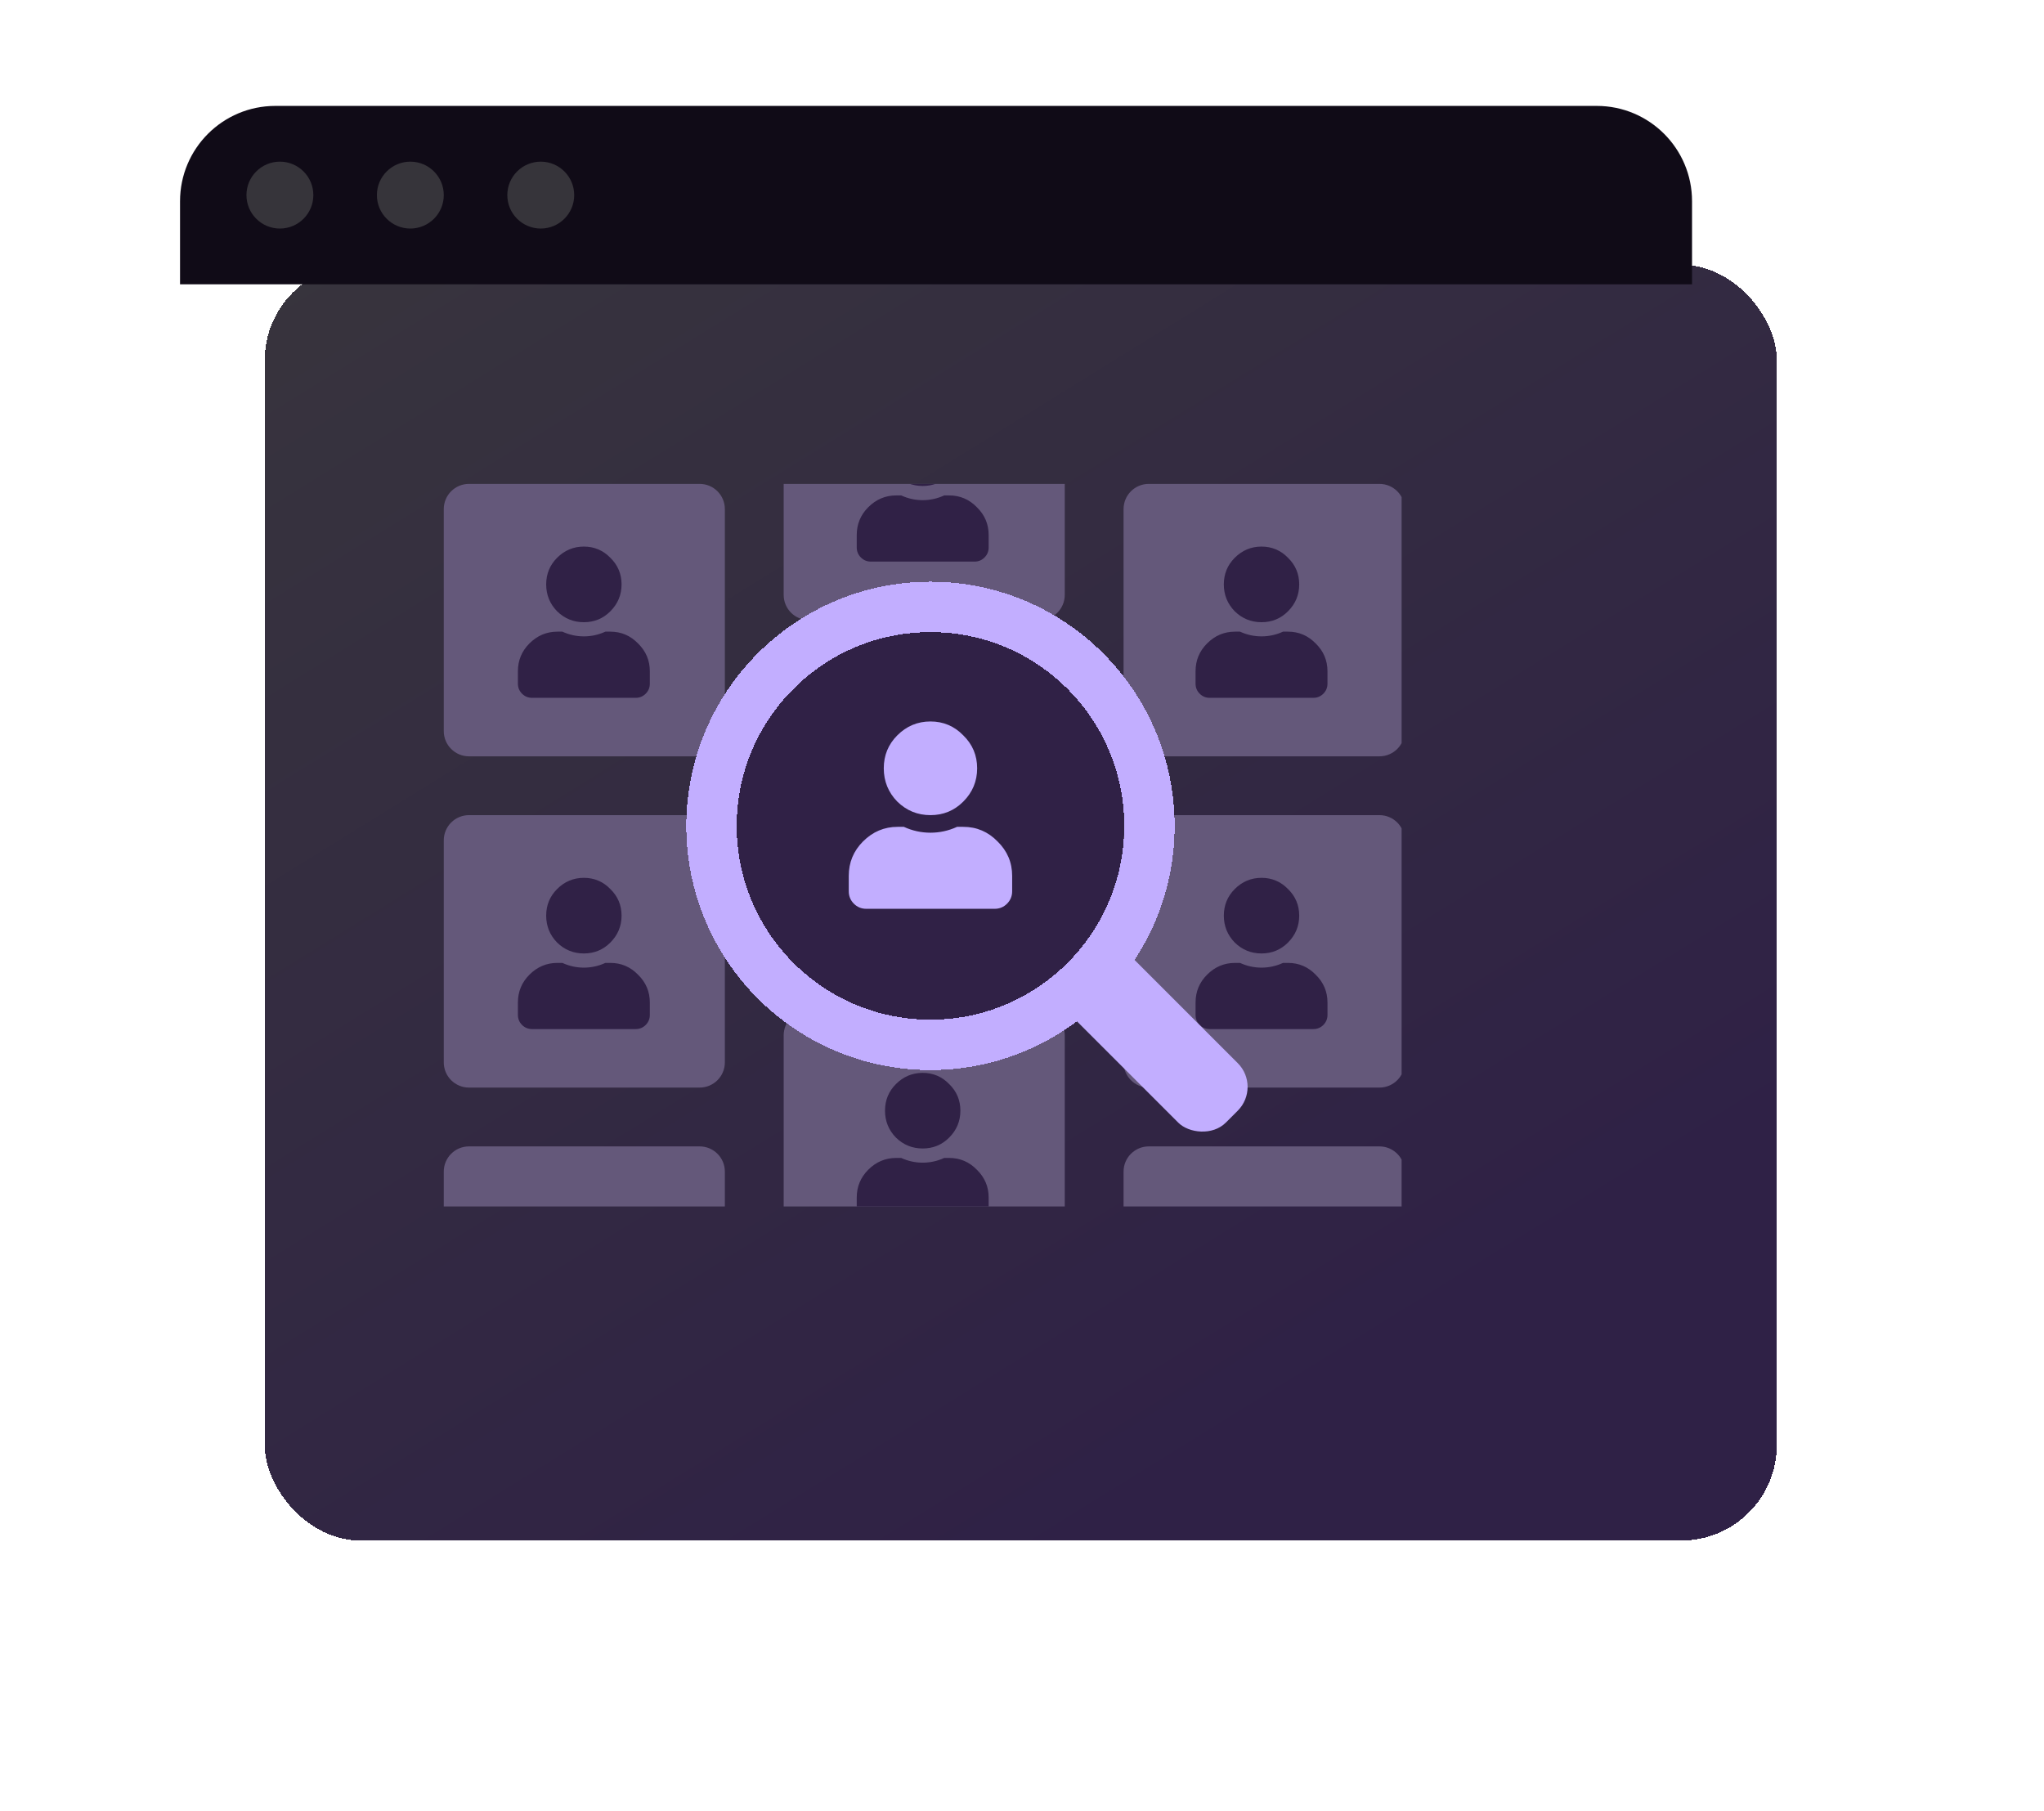 <svg width="193" height="171" viewBox="0 0 193 171" fill="none" xmlns="http://www.w3.org/2000/svg">
<g filter="url(#filter0_d_1684_6843)">
<rect x="17" y="10" width="142.767" height="120.457" rx="9" fill="url(#paint0_linear_1684_6843)" shape-rendering="crispEdges"/>
<rect x="16.5" y="9.5" width="143.767" height="121.457" rx="9.5" stroke="url(#paint1_linear_1684_6843)" shape-rendering="crispEdges"/>
</g>
<path d="M17 19C17 14.029 21.029 10 26 10H150.767C155.738 10 159.767 14.029 159.767 19V26.843H17V19Z" fill="#100B17"/>
<g clip-path="url(#clip0_1684_6843)">
<path fill-rule="evenodd" clip-rule="evenodd" d="M68.443 69.034C68.443 70.348 67.377 71.414 66.063 71.414H44.282C42.968 71.414 41.902 70.348 41.902 69.034V48.069C41.902 46.755 42.968 45.69 44.282 45.69H66.063C67.377 45.69 68.443 46.755 68.443 48.069V69.034Z" fill="#64587A"/>
<path d="M57.633 57.718C56.947 58.406 56.113 58.75 55.131 58.75C54.148 58.75 53.305 58.406 52.601 57.718C51.915 57.011 51.572 56.165 51.572 55.179C51.572 54.194 51.915 53.357 52.601 52.669C53.305 51.963 54.148 51.609 55.131 51.609C56.113 51.609 56.947 51.963 57.633 52.669C58.337 53.357 58.69 54.194 58.69 55.179C58.69 56.165 58.337 57.011 57.633 57.718ZM57.633 59.642C58.653 59.642 59.524 60.014 60.247 60.758C60.988 61.483 61.359 62.357 61.359 63.38V64.551C61.359 64.923 61.229 65.239 60.969 65.499C60.71 65.76 60.395 65.89 60.024 65.89H50.237C49.867 65.89 49.552 65.76 49.292 65.499C49.033 65.239 48.903 64.923 48.903 64.551V63.38C48.903 62.357 49.264 61.483 49.987 60.758C50.729 60.014 51.609 59.642 52.629 59.642H53.101C53.75 59.94 54.426 60.088 55.131 60.088C55.835 60.088 56.512 59.94 57.16 59.642H57.633Z" fill="#302146"/>
<path fill-rule="evenodd" clip-rule="evenodd" d="M100.537 56.171C100.537 57.486 99.472 58.551 98.157 58.551H76.377C75.062 58.551 73.997 57.486 73.997 56.171V35.207C73.997 33.892 75.062 32.827 76.377 32.827H98.157C99.472 32.827 100.537 33.892 100.537 35.207V56.171Z" fill="#64587A"/>
<path d="M89.626 44.855C88.941 45.543 88.106 45.887 87.124 45.887C86.142 45.887 85.298 45.543 84.594 44.855C83.908 44.148 83.565 43.302 83.565 42.317C83.565 41.331 83.908 40.494 84.594 39.806C85.298 39.1 86.142 38.747 87.124 38.747C88.106 38.747 88.941 39.1 89.626 39.806C90.331 40.494 90.683 41.331 90.683 42.317C90.683 43.302 90.331 44.148 89.626 44.855ZM89.626 46.779C90.646 46.779 91.517 47.151 92.24 47.895C92.981 48.62 93.352 49.494 93.352 50.517V51.688C93.352 52.06 93.222 52.376 92.963 52.636C92.703 52.897 92.388 53.027 92.017 53.027H82.231C81.86 53.027 81.545 52.897 81.285 52.636C81.026 52.376 80.896 52.06 80.896 51.688V50.517C80.896 49.494 81.257 48.62 81.98 47.895C82.722 47.151 83.602 46.779 84.622 46.779H85.094C85.743 47.077 86.42 47.226 87.124 47.226C87.828 47.226 88.505 47.077 89.154 46.779H89.626Z" fill="#302146"/>
<path fill-rule="evenodd" clip-rule="evenodd" d="M132.631 69.034C132.631 70.348 131.565 71.414 130.251 71.414H108.47C107.156 71.414 106.09 70.348 106.09 69.034V48.069C106.09 46.755 107.156 45.69 108.47 45.69H130.251C131.565 45.69 132.631 46.755 132.631 48.069V69.034Z" fill="#64587A"/>
<path d="M121.618 57.718C120.933 58.406 120.099 58.75 119.116 58.75C118.134 58.75 117.29 58.406 116.586 57.718C115.9 57.011 115.557 56.165 115.557 55.179C115.557 54.194 115.9 53.357 116.586 52.669C117.29 51.963 118.134 51.609 119.116 51.609C120.099 51.609 120.933 51.963 121.618 52.669C122.323 53.357 122.675 54.194 122.675 55.179C122.675 56.165 122.323 57.011 121.618 57.718ZM121.618 59.642C122.638 59.642 123.509 60.014 124.232 60.758C124.973 61.483 125.344 62.357 125.344 63.38V64.551C125.344 64.923 125.214 65.239 124.955 65.499C124.695 65.76 124.38 65.89 124.01 65.89H114.223C113.852 65.89 113.537 65.76 113.277 65.499C113.018 65.239 112.888 64.923 112.888 64.551V63.38C112.888 62.357 113.25 61.483 113.973 60.758C114.714 60.014 115.594 59.642 116.614 59.642H117.087C117.735 59.94 118.412 60.088 119.116 60.088C119.821 60.088 120.497 59.94 121.146 59.642H121.618Z" fill="#302146"/>
<path fill-rule="evenodd" clip-rule="evenodd" d="M68.443 100.311C68.443 101.626 67.377 102.691 66.063 102.691H44.282C42.968 102.691 41.902 101.626 41.902 100.311V79.347C41.902 78.032 42.968 76.967 44.282 76.967H66.063C67.377 76.967 68.443 78.032 68.443 79.347V100.311Z" fill="#64587A"/>
<path d="M57.633 88.995C56.947 89.683 56.113 90.027 55.131 90.027C54.148 90.027 53.305 89.683 52.601 88.995C51.915 88.288 51.572 87.442 51.572 86.457C51.572 85.471 51.915 84.635 52.601 83.947C53.305 83.24 54.148 82.887 55.131 82.887C56.113 82.887 56.947 83.24 57.633 83.947C58.337 84.635 58.69 85.471 58.69 86.457C58.69 87.442 58.337 88.288 57.633 88.995ZM57.633 90.919C58.653 90.919 59.524 91.291 60.247 92.035C60.988 92.76 61.359 93.634 61.359 94.657V95.828C61.359 96.2 61.229 96.516 60.969 96.777C60.71 97.037 60.395 97.167 60.024 97.167H50.237C49.867 97.167 49.552 97.037 49.292 96.777C49.033 96.516 48.903 96.2 48.903 95.828V94.657C48.903 93.634 49.264 92.76 49.987 92.035C50.729 91.291 51.609 90.919 52.629 90.919H53.101C53.75 91.217 54.426 91.366 55.131 91.366C55.835 91.366 56.512 91.217 57.16 90.919H57.633Z" fill="#302146"/>
<path fill-rule="evenodd" clip-rule="evenodd" d="M132.631 100.311C132.631 101.626 131.565 102.691 130.251 102.691H108.47C107.156 102.691 106.09 101.626 106.09 100.311V79.347C106.09 78.032 107.156 76.967 108.47 76.967H130.251C131.565 76.967 132.631 78.032 132.631 79.347V100.311Z" fill="#64587A"/>
<path d="M121.619 88.995C120.933 89.683 120.099 90.027 119.117 90.027C118.134 90.027 117.291 89.683 116.587 88.995C115.901 88.288 115.558 87.442 115.558 86.457C115.558 85.471 115.901 84.635 116.587 83.947C117.291 83.24 118.134 82.887 119.117 82.887C120.099 82.887 120.933 83.24 121.619 83.947C122.323 84.635 122.675 85.471 122.675 86.457C122.675 87.442 122.323 88.288 121.619 88.995ZM121.619 90.919C122.638 90.919 123.51 91.291 124.232 92.035C124.974 92.76 125.345 93.634 125.345 94.657V95.828C125.345 96.2 125.215 96.516 124.955 96.777C124.696 97.037 124.381 97.167 124.01 97.167H114.223C113.853 97.167 113.537 97.037 113.278 96.777C113.018 96.516 112.889 96.2 112.889 95.828V94.657C112.889 93.634 113.25 92.76 113.973 92.035C114.714 91.291 115.595 90.919 116.614 90.919H117.087C117.736 91.217 118.412 91.366 119.117 91.366C119.821 91.366 120.498 91.217 121.146 90.919H121.619Z" fill="#302146"/>
<path fill-rule="evenodd" clip-rule="evenodd" d="M68.443 131.589C68.443 132.904 67.377 133.97 66.063 133.97H44.282C42.968 133.97 41.902 132.904 41.902 131.589V110.625C41.902 109.311 42.968 108.245 44.282 108.245H66.063C67.377 108.245 68.443 109.311 68.443 110.625V131.589Z" fill="#64587A"/>
<path fill-rule="evenodd" clip-rule="evenodd" d="M100.537 118.727C100.537 120.041 99.472 121.107 98.157 121.107H76.377C75.062 121.107 73.997 120.041 73.997 118.727V97.763C73.997 96.448 75.062 95.383 76.377 95.383H98.157C99.472 95.383 100.537 96.448 100.537 97.763V118.727Z" fill="#64587A"/>
<path d="M89.626 107.411C88.941 108.099 88.106 108.442 87.124 108.442C86.142 108.442 85.298 108.099 84.594 107.411C83.908 106.704 83.565 105.858 83.565 104.872C83.565 103.887 83.908 103.05 84.594 102.362C85.298 101.656 86.142 101.302 87.124 101.302C88.106 101.302 88.941 101.656 89.626 102.362C90.331 103.05 90.683 103.887 90.683 104.872C90.683 105.858 90.331 106.704 89.626 107.411ZM89.626 109.335C90.646 109.335 91.517 109.707 92.24 110.451C92.981 111.176 93.352 112.05 93.352 113.072V114.244C93.352 114.616 93.222 114.932 92.963 115.192C92.703 115.453 92.388 115.583 92.017 115.583H82.231C81.86 115.583 81.545 115.453 81.285 115.192C81.026 114.932 80.896 114.616 80.896 114.244V113.072C80.896 112.05 81.257 111.176 81.98 110.451C82.722 109.707 83.602 109.335 84.622 109.335H85.094C85.743 109.633 86.42 109.781 87.124 109.781C87.828 109.781 88.505 109.633 89.154 109.335H89.626Z" fill="#302146"/>
<path fill-rule="evenodd" clip-rule="evenodd" d="M132.631 131.589C132.631 132.904 131.565 133.97 130.251 133.97H108.47C107.156 133.97 106.09 132.904 106.09 131.589V110.625C106.09 109.311 107.156 108.245 108.47 108.245H130.251C131.565 108.245 132.631 109.311 132.631 110.625V131.589Z" fill="#64587A"/>
<path fill-rule="evenodd" clip-rule="evenodd" d="M106.09 78.343C106.09 88.739 97.662 97.167 87.266 97.167V97.167C76.871 97.167 68.443 88.739 68.443 78.343V77.373C68.443 66.977 76.871 58.55 87.266 58.55V58.55C97.662 58.55 106.09 66.977 106.09 77.373V78.343Z" fill="#302146"/>
<path d="M90.956 75.688C90.107 76.54 89.074 76.967 87.857 76.967C86.64 76.967 85.595 76.54 84.723 75.688C83.873 74.813 83.448 73.765 83.448 72.544C83.448 71.324 83.873 70.287 84.723 69.435C85.595 68.56 86.64 68.122 87.857 68.122C89.074 68.122 90.107 68.56 90.956 69.435C91.829 70.287 92.265 71.324 92.265 72.544C92.265 73.765 91.829 74.813 90.956 75.688ZM90.956 78.072C92.219 78.072 93.298 78.533 94.194 79.454C95.112 80.352 95.571 81.435 95.571 82.702V84.153C95.571 84.614 95.41 85.005 95.089 85.328C94.768 85.65 94.377 85.811 93.918 85.811H81.795C81.336 85.811 80.946 85.65 80.624 85.328C80.303 85.005 80.142 84.614 80.142 84.153V82.702C80.142 81.435 80.59 80.352 81.485 79.454C82.404 78.533 83.494 78.072 84.757 78.072H85.343C86.146 78.441 86.984 78.625 87.857 78.625C88.729 78.625 89.567 78.441 90.371 78.072H90.956Z" fill="#C2AEFF"/>
<g filter="url(#filter1_d_1684_6843)">
<circle cx="87.857" cy="77.982" r="20.676" stroke="#C2AEFF" stroke-width="4.76" shape-rendering="crispEdges"/>
</g>
<rect x="98.933" y="93.68" width="7.945" height="20.599" rx="3.173" transform="rotate(-45 98.933 93.68)" fill="#C2AEFF"/>
</g>
<circle cx="26.429" cy="18.422" r="3.158" fill="#36343A"/>
<circle cx="38.745" cy="18.422" r="3.158" fill="#36343A"/>
<circle cx="51.06" cy="18.422" r="3.158" fill="#36343A"/>
<defs>
<filter id="filter0_d_1684_6843" x="0" y="0" width="192.767" height="170.457" filterUnits="userSpaceOnUse" color-interpolation-filters="sRGB">
<feFlood flood-opacity="0" result="BackgroundImageFix"/>
<feColorMatrix in="SourceAlpha" type="matrix" values="0 0 0 0 0 0 0 0 0 0 0 0 0 0 0 0 0 0 127 0" result="hardAlpha"/>
<feOffset dx="8" dy="15"/>
<feGaussianBlur stdDeviation="12"/>
<feComposite in2="hardAlpha" operator="out"/>
<feColorMatrix type="matrix" values="0 0 0 0 0 0 0 0 0 0 0 0 0 0 0 0 0 0 0.25 0"/>
<feBlend mode="normal" in2="BackgroundImageFix" result="effect1_dropShadow_1684_6843"/>
<feBlend mode="normal" in="SourceGraphic" in2="effect1_dropShadow_1684_6843" result="shape"/>
</filter>
<filter id="filter1_d_1684_6843" x="53.693" y="43.819" width="68.327" height="68.327" filterUnits="userSpaceOnUse" color-interpolation-filters="sRGB">
<feFlood flood-opacity="0" result="BackgroundImageFix"/>
<feColorMatrix in="SourceAlpha" type="matrix" values="0 0 0 0 0 0 0 0 0 0 0 0 0 0 0 0 0 0 127 0" result="hardAlpha"/>
<feOffset/>
<feGaussianBlur stdDeviation="5.553"/>
<feComposite in2="hardAlpha" operator="out"/>
<feColorMatrix type="matrix" values="0 0 0 0 0.459 0 0 0 0 0.325 0 0 0 0 0.886 0 0 0 1 0"/>
<feBlend mode="normal" in2="BackgroundImageFix" result="effect1_dropShadow_1684_6843"/>
<feBlend mode="normal" in="SourceGraphic" in2="effect1_dropShadow_1684_6843" result="shape"/>
</filter>
<linearGradient id="paint0_linear_1684_6843" x1="-34.858" y1="-10.15" x2="64.442" y2="150.23" gradientUnits="userSpaceOnUse">
<stop stop-color="#3A3A3A"/>
<stop offset="1" stop-color="#2F2146"/>
</linearGradient>
<linearGradient id="paint1_linear_1684_6843" x1="21.724" y1="-0.598" x2="88.383" y2="123.474" gradientUnits="userSpaceOnUse">
<stop stop-color="white" stop-opacity="0.17"/>
<stop offset="1" stop-color="white" stop-opacity="0"/>
</linearGradient>
<clipPath id="clip0_1684_6843">
<rect width="90.442" height="68.228" fill="white" transform="translate(41.902 45.69)"/>
</clipPath>
</defs>
</svg>
